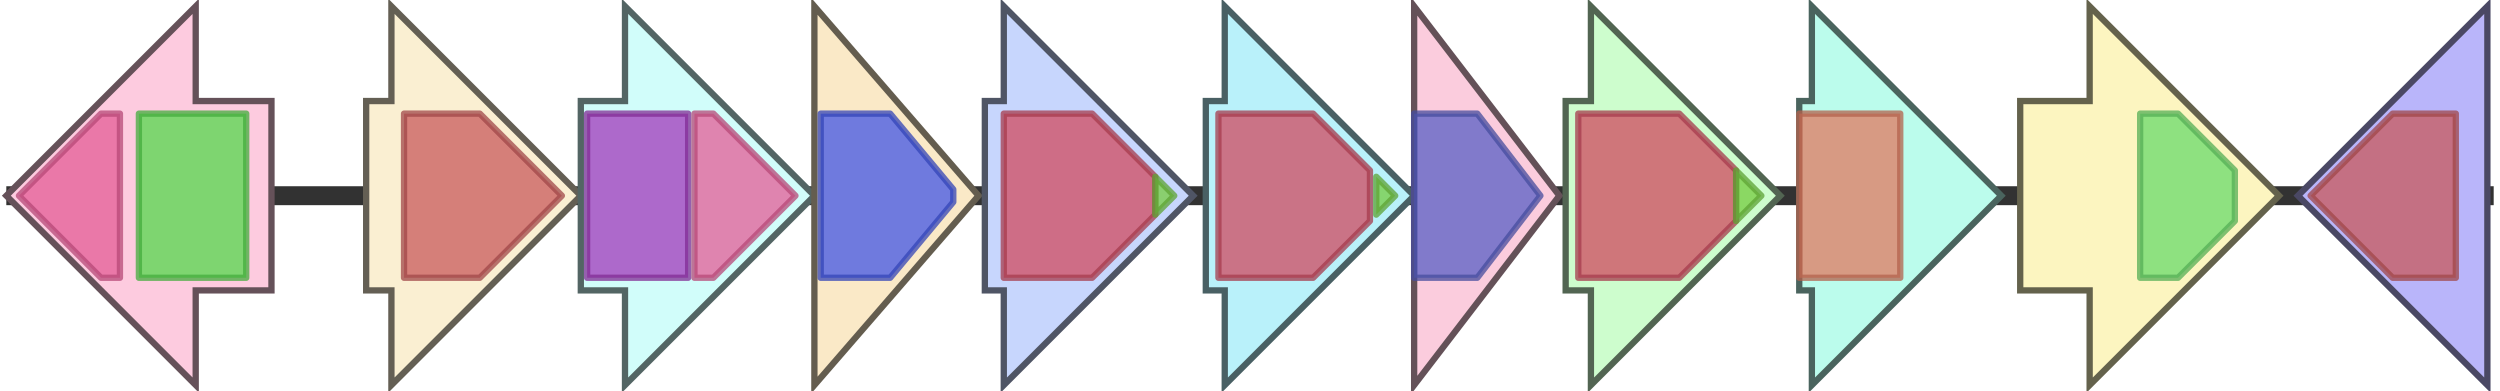 <svg version="1.1" baseProfile="full" xmlns="http://www.w3.org/2000/svg" width="396" height="62">
	<line x1="1" y1="31" x2="395" y2="31" style="stroke:rgb(50,50,50); stroke-width:3 "/>
	<g>
		<title>waaL</title>
		<polygon class="waaL" points="320,16 331,16 331,1 361,31 331,61 331,46 320,46" fill="rgb(252,245,192)" fill-opacity="1.0" stroke="rgb(100,98,76)" stroke-width="1" />
		<g>
			<title>PF04932</title>
			<polygon class="PF04932" points="339,18 345,18 354,27 354,35 345,44 339,44" stroke-linejoin="round" width="15" height="26" fill="rgb(106,219,107)" stroke="rgb(84,175,85)" stroke-width="1" opacity="0.75" />
		</g>
	</g>
	<g>
		<title>waaC</title>
		<polygon class="waaC" points="394,16 394,16 394,1 364,31 394,61 394,46 394,46" fill="rgb(185,181,250)" fill-opacity="1.0" stroke="rgb(74,72,100)" stroke-width="1" />
		<g>
			<title>PF01075</title>
			<polygon class="PF01075" points="366,31 379,18 389,18 389,44 379,44" stroke-linejoin="round" width="24" height="26" fill="rgb(200,89,91)" stroke="rgb(160,71,72)" stroke-width="1" opacity="0.75" />
		</g>
	</g>
	<g>
		<title>waaA</title>
		<polygon class="waaA" points="43,16 31,16 31,1 1,31 31,61 31,46 43,46" fill="rgb(253,203,223)" fill-opacity="1.0" stroke="rgb(101,81,89)" stroke-width="1" />
		<g>
			<title>PF00534</title>
			<polygon class="PF00534" points="3,31 16,18 19,18 19,44 16,44" stroke-linejoin="round" width="16" height="26" fill="rgb(228,92,150)" stroke="rgb(182,73,119)" stroke-width="1" opacity="0.75" />
		</g>
		<g>
			<title>PF04413</title>
			<rect class="PF04413" x="22" y="18" stroke-linejoin="round" width="17" height="26" fill="rgb(84,216,75)" stroke="rgb(67,172,60)" stroke-width="1" opacity="0.75" />
		</g>
	</g>
	<g>
		<title>waaQ</title>
		<polygon class="waaQ" points="58,16 62,16 62,1 92,31 62,61 62,46 58,46" fill="rgb(250,239,210)" fill-opacity="1.0" stroke="rgb(100,95,84)" stroke-width="1" />
		<g>
			<title>PF01075</title>
			<polygon class="PF01075" points="64,18 76,18 89,31 89,31 76,44 64,44" stroke-linejoin="round" width="25" height="26" fill="rgb(200,89,91)" stroke="rgb(160,71,72)" stroke-width="1" opacity="0.75" />
		</g>
	</g>
	<g>
		<title>waaG</title>
		<polygon class="waaG" points="92,16 99,16 99,1 129,31 99,61 99,46 92,46" fill="rgb(209,253,250)" fill-opacity="1.0" stroke="rgb(83,101,100)" stroke-width="1" />
		<g>
			<title>PF13439</title>
			<rect class="PF13439" x="93" y="18" stroke-linejoin="round" width="16" height="26" fill="rgb(162,57,186)" stroke="rgb(129,45,148)" stroke-width="1" opacity="0.75" />
		</g>
		<g>
			<title>PF00534</title>
			<polygon class="PF00534" points="110,18 113,18 126,31 126,31 113,44 110,44" stroke-linejoin="round" width="16" height="26" fill="rgb(228,92,150)" stroke="rgb(182,73,119)" stroke-width="1" opacity="0.75" />
		</g>
	</g>
	<g>
		<title>waaP</title>
		<polygon class="waaP" points="129,16 129,16 129,1 155,31 129,61 129,46 129,46" fill="rgb(250,233,199)" fill-opacity="1.0" stroke="rgb(100,93,79)" stroke-width="1" />
		<g>
			<title>PF06293</title>
			<polygon class="PF06293" points="130,18 141,18 151,30 151,32 141,44 130,44" stroke-linejoin="round" width="21" height="26" fill="rgb(64,86,229)" stroke="rgb(51,68,183)" stroke-width="1" opacity="0.75" />
		</g>
	</g>
	<g>
		<title>waaO</title>
		<polygon class="waaO" points="156,16 159,16 159,1 189,31 159,61 159,46 156,46" fill="rgb(199,214,253)" fill-opacity="1.0" stroke="rgb(79,85,101)" stroke-width="1" />
		<g>
			<title>PF01501</title>
			<polygon class="PF01501" points="159,18 173,18 183,28 183,34 173,44 159,44" stroke-linejoin="round" width="24" height="26" fill="rgb(208,74,95)" stroke="rgb(166,59,76)" stroke-width="1" opacity="0.75" />
		</g>
		<g>
			<title>PF08437</title>
			<polygon class="PF08437" points="183,28 186,31 183,34" stroke-linejoin="round" width="5" height="26" fill="rgb(118,204,65)" stroke="rgb(94,163,52)" stroke-width="1" opacity="0.75" />
		</g>
	</g>
	<g>
		<title>waaT</title>
		<polygon class="waaT" points="191,16 194,16 194,1 224,31 194,61 194,46 191,46" fill="rgb(185,241,250)" fill-opacity="1.0" stroke="rgb(73,96,100)" stroke-width="1" />
		<g>
			<title>PF01501</title>
			<polygon class="PF01501" points="193,18 208,18 217,27 217,35 208,44 193,44" stroke-linejoin="round" width="24" height="26" fill="rgb(208,74,95)" stroke="rgb(166,59,76)" stroke-width="1" opacity="0.75" />
		</g>
		<g>
			<title>PF08437</title>
			<polygon class="PF08437" points="218,28 221,31 218,34" stroke-linejoin="round" width="5" height="26" fill="rgb(118,204,65)" stroke="rgb(94,163,52)" stroke-width="1" opacity="0.75" />
		</g>
	</g>
	<g>
		<title>waaY</title>
		<polygon class="waaY" points="224,16 224,16 224,1 247,31 224,61 224,46 224,46" fill="rgb(251,204,221)" fill-opacity="1.0" stroke="rgb(100,81,88)" stroke-width="1" />
		<g>
			<title>PF06176</title>
			<polygon class="PF06176" points="224,18 234,18 244,31 234,44 224,44" stroke-linejoin="round" width="22" height="26" fill="rgb(88,95,197)" stroke="rgb(70,76,157)" stroke-width="1" opacity="0.75" />
		</g>
	</g>
	<g>
		<title>waaW</title>
		<polygon class="waaW" points="248,16 252,16 252,1 282,31 252,61 252,46 248,46" fill="rgb(205,253,205)" fill-opacity="1.0" stroke="rgb(82,101,82)" stroke-width="1" />
		<g>
			<title>PF01501</title>
			<polygon class="PF01501" points="250,18 266,18 275,27 275,35 266,44 250,44" stroke-linejoin="round" width="25" height="26" fill="rgb(208,74,95)" stroke="rgb(166,59,76)" stroke-width="1" opacity="0.75" />
		</g>
		<g>
			<title>PF08437</title>
			<polygon class="PF08437" points="275,27 279,31 275,35" stroke-linejoin="round" width="5" height="26" fill="rgb(118,204,65)" stroke="rgb(94,163,52)" stroke-width="1" opacity="0.75" />
		</g>
	</g>
	<g>
		<title>waaV</title>
		<polygon class="waaV" points="285,16 287,16 287,1 317,31 287,61 287,46 285,46" fill="rgb(187,252,236)" fill-opacity="1.0" stroke="rgb(74,100,94)" stroke-width="1" />
		<g>
			<title>PF00535</title>
			<rect class="PF00535" x="285" y="18" stroke-linejoin="round" width="16" height="26" fill="rgb(224,122,96)" stroke="rgb(179,97,76)" stroke-width="1" opacity="0.75" />
		</g>
	</g>
</svg>
